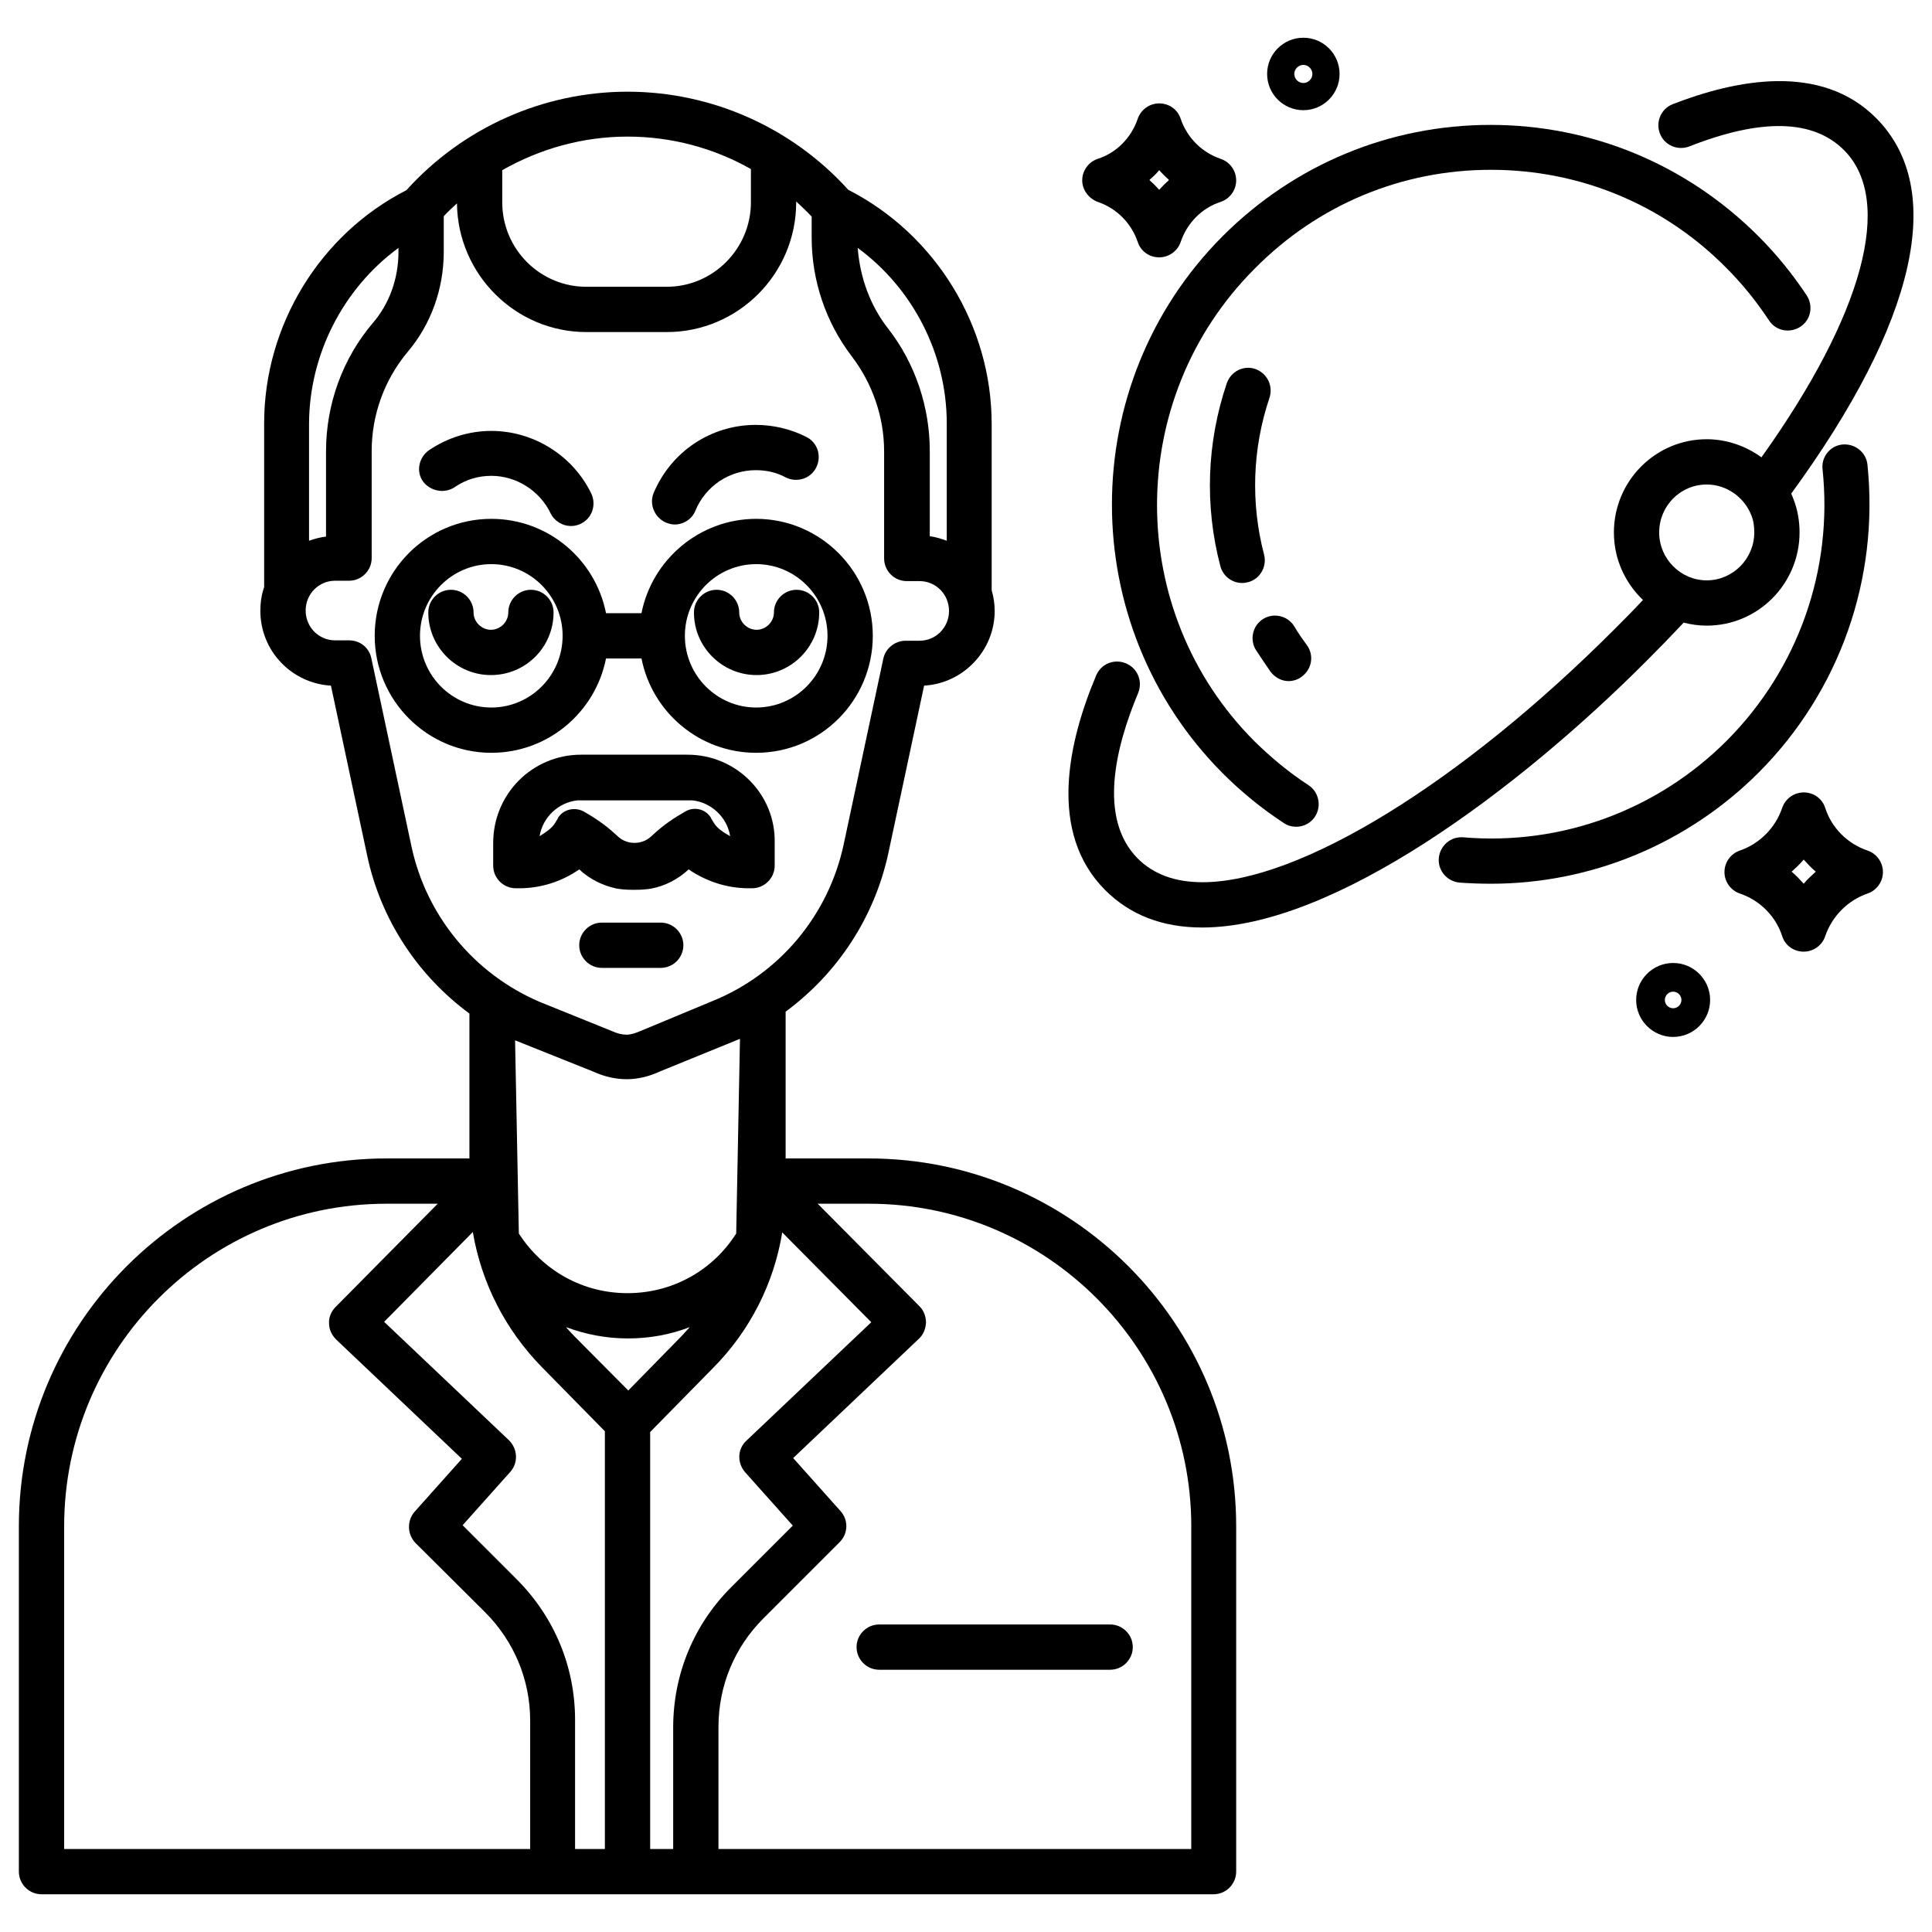 <svg id="Layer_1" enable-background="new 0 0 512 512" viewBox="0 0 512 512" xmlns="http://www.w3.org/2000/svg"><g><path d="m146.7 162.3c0-3.3-2.7-6-6-6s-6 2.7-6 6c0 2.5-2.1 4.6-4.6 4.6s-4.6-2.1-4.6-4.6c0-3.3-2.7-6-6-6s-6 2.7-6 6c0 9.1 7.4 16.6 16.6 16.6s16.6-7.4 16.6-16.6z"/><path d="m200.5 178.9c9.1 0 16.6-7.4 16.6-16.6 0-3.3-2.7-6-6-6s-6 2.7-6 6c0 2.5-2.1 4.6-4.6 4.6s-4.6-2.1-4.6-4.6c0-3.3-2.7-6-6-6s-6 2.7-6 6c0 9.2 7.5 16.6 16.6 16.6z"/><path d="m160.6 174.5h9.4c2.8 14.2 15.3 25 30.4 25 17.1 0 30.9-13.9 30.9-31s-13.9-31-30.9-31c-15 0-27.6 10.8-30.4 25h-9.4c-2.8-14.2-15.3-25-30.4-25-17.1 0-30.9 13.9-30.9 31s13.9 31 30.9 31c15.1 0 27.6-10.8 30.4-25zm39.8-25c10.4 0 18.9 8.5 18.9 19s-8.5 19-18.9 19-18.9-8.5-18.9-19 8.5-19 18.9-19zm-89.1 19c0-10.5 8.5-19 18.9-19s18.9 8.5 18.9 19-8.5 19-18.9 19-18.9-8.5-18.9-19z"/><path d="m120.5 129.1c2.9-2 6.2-3 9.7-3 6.6 0 12.8 3.9 15.7 9.9 1 2.1 3.2 3.4 5.4 3.4.9 0 1.8-.2 2.6-.6 3-1.4 4.2-5 2.8-8-4.9-10.1-15.3-16.6-26.5-16.6-5.9 0-11.6 1.8-16.5 5.1-2.7 1.9-3.5 5.6-1.6 8.3 2 2.6 5.7 3.3 8.4 1.5z"/><path d="m176.5 138.5c.8.3 1.5.5 2.3.5 2.3 0 4.6-1.4 5.5-3.7 2.7-6.5 9-10.7 16-10.7 2.8 0 5.5.6 7.9 1.9 2.9 1.5 6.6.4 8.1-2.6s.4-6.6-2.6-8.1c-4.1-2.1-8.8-3.2-13.4-3.2-11.9 0-22.5 7.1-27.1 18.1-1.2 3 .3 6.5 3.3 7.8z"/><path d="m175.1 244.5h-15.6c-3.3 0-6 2.7-6 6s2.7 6 6 6h15.6c3.3 0 6-2.7 6-6s-2.7-6-6-6z"/><path d="m230.2 307h-22v-38.9c13.7-10.1 23.5-24.9 27.2-41.9l9.5-44.5c10.4-.6 18.7-9.3 18.7-19.8 0-1.9-.3-3.8-.8-5.5v-44.1c0-26-14.9-50.2-38-62-14.9-16.5-36.2-26-58.5-26s-43.6 9.5-58.6 26.1c-22.9 11.7-37.7 35.8-37.7 61.8v43.4c-.7 2-1 4.1-1 6.3 0 10.6 8.3 19.2 18.7 19.8l9.6 45c3.6 17 13.4 31.8 27.1 41.9v38.4h-22c-53.7 0-97.4 43.7-97.4 97.5v91.5c0 3.3 2.7 6 6 6h310.6c3.3 0 6-2.7 6-6v-91.5c0-53.8-43.7-97.5-97.4-97.5zm20.7-194.8v31.1c-1.4-.5-2.9-1-4.5-1.2v-22.6c0-11.7-3.9-23.3-11.1-32.5-4.7-6-7.4-13.5-8-21.3 14.6 10.7 23.6 28.1 23.6 46.5zm-117.8-67.1c10-5.7 21.4-8.9 33.2-8.9 11.6 0 22.8 3 32.7 8.6v8.8c0 12.3-10 22.4-22.3 22.4h-21.3c-12.3 0-22.3-10-22.3-22.4zm-51.2 67.1c.1-18.4 9.1-35.8 23.7-46.5v1c0 7.1-2.4 13.8-6.8 18.9-8 9.4-12.4 21.5-12.4 34v22.6c-1.6.2-3.1.6-4.5 1.1zm27.1 111.9-10.6-49.7c-.6-2.8-3-4.7-5.9-4.7h-3.7c-4.3 0-7.8-3.5-7.8-7.9s3.5-7.9 7.8-7.9h3.7c3.3 0 6-2.7 6-6v-28.4c0-9.6 3.4-18.9 9.5-26.2 6.2-7.3 9.6-16.7 9.6-26.6v-9.4c1.1-1.2 2.3-2.3 3.5-3.4.2 18.8 15.5 34.1 34.3 34.1h21.3c18.9 0 34.3-15.4 34.3-34.4v-.2c1.4 1.3 2.8 2.6 4.1 4v5.6c0 11.4 3.8 22.5 10.6 31.4 5.5 7.2 8.6 16.1 8.6 25.2v28.4c0 3.3 2.7 6 6 6h3.4c4.3 0 7.8 3.5 7.8 7.9s-3.5 7.9-7.8 7.9h-3.7c-2.8 0-5.3 2-5.9 4.7l-10.5 49.2c-4 18.8-17 34.4-34.8 41.6l-19 7.9c-1.4.6-2.6 1-3.8 1-1.1 0-2.4-.3-3.7-.9l-19.3-7.8c-17.3-7.4-30.1-22.8-34-41.4zm87.1 51.2-1 51.6c-6.3 9.9-17 15.8-28.8 15.8s-22.4-5.9-28.8-15.8l-1-51.2 21 8.4c2.9 1.3 5.8 1.9 8.6 1.9 2.9 0 5.9-.7 8.9-2.1zm-55.6 214.7h-123.5v-85.5c0-47.2 38.3-85.5 85.4-85.5h13.6l-27.1 27.4c-1.1 1.1-1.8 2.7-1.7 4.3 0 1.6.7 3.1 1.9 4.3l33.3 31.6-12.5 14c-2.1 2.4-2 6 .2 8.3l18.4 18.3c7.7 7.7 12 17.9 12 28.8zm19.8 0h-7.9v-34.2c0-14.1-5.5-27.3-15.5-37.3l-14.3-14.3 12.6-14.1c2.2-2.4 2-6.1-.3-8.4l-33.1-31.4 23.5-23.8c2.3 13.5 8.6 25.9 18.3 35.8l16.7 17zm-8.1-135.9c-.8-.8-1.5-1.6-2.2-2.4 5.1 1.9 10.6 3 16.4 3 5.7 0 11.2-1 16.4-3-.7.8-1.5 1.6-2.2 2.4l-14.1 14.4zm26.2 135.9h-6.1v-110.5l16.7-17c9.8-9.9 16.1-22.4 18.3-35.9l23.6 23.8-33.1 31.4c-2.4 2.2-2.5 5.9-.3 8.4l12.6 14.1-16.2 16.2c-10 9.9-15.5 23.2-15.5 37.3zm137.3 0h-125.3v-32.3c0-10.9 4.2-21.1 11.9-28.8l20.2-20.2c2.3-2.3 2.4-5.9.2-8.3l-12.5-14 33.3-31.6c1.2-1.1 1.8-2.6 1.9-4.3 0-1.6-.6-3.2-1.7-4.3l-27-27.2h13.6c47.1 0 85.4 38.4 85.4 85.5z"/><path d="m227 436.5c0 3.3 2.7 6 6 6h61.2c3.3 0 6-2.7 6-6s-2.7-6-6-6h-61.2c-3.3 0-6 2.7-6 6z"/><path d="m494.9 123.2c-.3-3.3-3.3-5.7-6.6-5.4s-5.7 3.3-5.3 6.6c2.8 26.7-6.5 52.9-25.4 71.9-18.4 18.4-43.8 27.8-69.8 25.6-3.3-.3-6.2 2.2-6.5 5.5s2.2 6.2 5.5 6.5c2.8.2 5.5.3 8.3.3 26.5 0 52-10.5 71-29.5 21.4-21.5 31.9-51.2 28.8-81.5z"/><path d="m457.5 71c4.2 4.2 8 8.9 11.3 13.9 1.8 2.8 5.5 3.5 8.3 1.7s3.5-5.5 1.7-8.3c-3.7-5.6-8-10.9-12.8-15.7-19-19-44.2-29.5-71-29.5s-52 10.5-71 29.5c-39.1 39.2-39.1 103 0 142.3 5 5 10.4 9.4 16.2 13.2 1 .7 2.2 1 3.3 1 2 0 3.9-1 5-2.7 1.8-2.8 1-6.5-1.7-8.3-5.1-3.3-9.9-7.3-14.3-11.6-34.5-34.5-34.5-90.8 0-125.3 16.8-17 39-26.2 62.6-26.2s45.8 9.2 62.4 26z"/><path d="m318.6 245.8c34.9 0 83.7-36.5 117.8-70.7 3.3-3.3 6.6-6.7 9.8-10.1 1.9.5 4 .8 6.1.8 13.6 0 24.6-11.1 24.6-24.7 0-3-.5-6-1.6-8.8-.2-.5-.4-1-.6-1.5 33.2-45.5 41.2-80.7 22.5-99.5-14.7-14.8-37.4-10.1-53.9-3.7-3.1 1.2-4.6 4.7-3.4 7.8s4.7 4.6 7.8 3.4c19.1-7.5 32.8-7.2 41 1 13.3 13.4 5.1 43.6-21.9 81.4-4.1-3-9.2-4.8-14.5-4.8-13.6 0-24.6 11.1-24.6 24.7 0 7.1 3 13.4 7.7 17.9-2.4 2.6-4.9 5.1-7.4 7.6-40.7 40.8-83.6 67.2-109.3 67.2-7.3 0-13-2.1-17.2-6.3-10.6-10.7-5.8-29.7.1-43.8 1.3-3.1-.1-6.6-3.2-7.9s-6.6.1-7.9 3.2c-7.4 17.5-12.9 41.6 2.4 56.9 6.6 6.6 15.2 9.9 25.7 9.9zm133.7-117.4c5.2 0 9.9 3.3 11.8 8.1.6 1.4.8 3 .8 4.6 0 7-5.7 12.7-12.6 12.7s-12.6-5.7-12.6-12.7 5.6-12.7 12.6-12.7z"/><path d="m336.7 178c1.2 1.6 3 2.5 4.8 2.5 1.2 0 2.5-.4 3.5-1.2 2.7-2 3.3-5.7 1.3-8.4-1.2-1.6-2.3-3.2-3.3-4.9-1.7-2.8-5.4-3.7-8.2-2s-3.7 5.4-2 8.2c1.3 2 2.6 3.9 3.9 5.8z"/><path d="m332.7 97.8c-3.1-1.1-6.5.6-7.6 3.8-5.3 15.7-5.9 32.4-1.7 48.4.7 2.7 3.1 4.5 5.8 4.5.5 0 1-.1 1.5-.2 3.2-.8 5.1-4.1 4.3-7.3-3.6-13.7-3.1-28.1 1.4-41.5 1.1-3.2-.6-6.6-3.7-7.7z"/><path d="m290.9 53.5c5 1.7 8.9 5.6 10.6 10.6.8 2.5 3.1 4.1 5.7 4.1s4.9-1.7 5.7-4.1c1.7-5 5.6-9 10.6-10.6 2.4-.8 4.1-3.1 4.1-5.7s-1.7-4.9-4.1-5.7c-5-1.7-8.9-5.6-10.6-10.6-.8-2.5-3.1-4.1-5.7-4.1s-4.9 1.7-5.7 4.1c-1.7 5-5.6 9-10.6 10.6-2.4.8-4.1 3.1-4.1 5.7 0 2.5 1.7 4.8 4.1 5.7zm16.3-8.4c.8.9 1.7 1.8 2.6 2.6-.9.8-1.8 1.7-2.6 2.6-.8-.9-1.7-1.8-2.6-2.6.9-.8 1.8-1.6 2.6-2.6z"/><path d="m494.9 225.4c-5.3-1.8-9.5-6-11.2-11.3-.8-2.5-3.1-4.1-5.7-4.1s-4.9 1.7-5.7 4.1c-1.8 5.3-6 9.5-11.2 11.3-2.4.8-4.1 3.1-4.1 5.7s1.7 4.9 4.1 5.7c5.3 1.8 9.5 6 11.2 11.3.8 2.5 3.1 4.1 5.7 4.1s4.9-1.7 5.7-4.1c1.8-5.3 6-9.5 11.2-11.3 2.4-.8 4.1-3.1 4.1-5.7s-1.7-4.9-4.1-5.7zm-16.9 8.8c-1-1.1-2-2.2-3.2-3.2 1.1-1 2.2-2 3.2-3.2 1 1.1 2 2.2 3.2 3.2-1.2 1.1-2.3 2.1-3.2 3.2z"/><path d="m443.4 255.2c-5.4 0-9.8 4.4-9.8 9.8s4.4 9.8 9.8 9.8 9.8-4.4 9.8-9.8-4.4-9.8-9.8-9.8zm0 12c-1.2 0-2.2-1-2.2-2.2s1-2.2 2.2-2.2 2.2 1 2.2 2.2-1 2.2-2.2 2.2z"/><path d="m345.4 29.2c5.3 0 9.6-4.3 9.6-9.6s-4.3-9.6-9.6-9.6-9.6 4.3-9.6 9.6 4.3 9.6 9.6 9.6zm0-12c1.3 0 2.4 1.1 2.4 2.4s-1.1 2.4-2.4 2.4-2.4-1.1-2.4-2.4 1.1-2.4 2.4-2.4z"/><path d="m182.2 200h-28.2c-12.9 0-23.3 10.4-23.3 23.4v6c0 3.3 2.7 6 6 6h.9c5.8 0 11.3-1.8 15.9-5 2.8 2.6 6.2 4.3 10 5.1 1.3.2 2.5.3 3.8.3h1.4c1.3 0 2.6-.1 3.8-.3 3.8-.7 7.2-2.5 10-5.1 4.7 3.2 10.2 5 15.9 5h.9c3.3 0 6-2.7 6-6v-6c.3-12.9-10.2-23.4-23.1-23.4zm7 18.1-.8-1.3s0 0 0-.1c-1.4-2.3-4.4-3-6.7-1.7-3 1.7-5.8 3.6-8.3 5.9l-1 .9c-2.4 2.1-6.1 2.1-8.5 0l-1-.9c-2.5-2.3-5.3-4.2-8.3-5.9-2.4-1.2-5.3-.5-6.7 1.7v.1l-.8 1.3c-.9 1.5-2.7 2.6-4.1 3.5.8-5 5-9 10.1-9.5h30.3c5.1.5 9.3 4.5 10.1 9.5-1.6-.9-3.4-2-4.3-3.5z"/></g></svg>